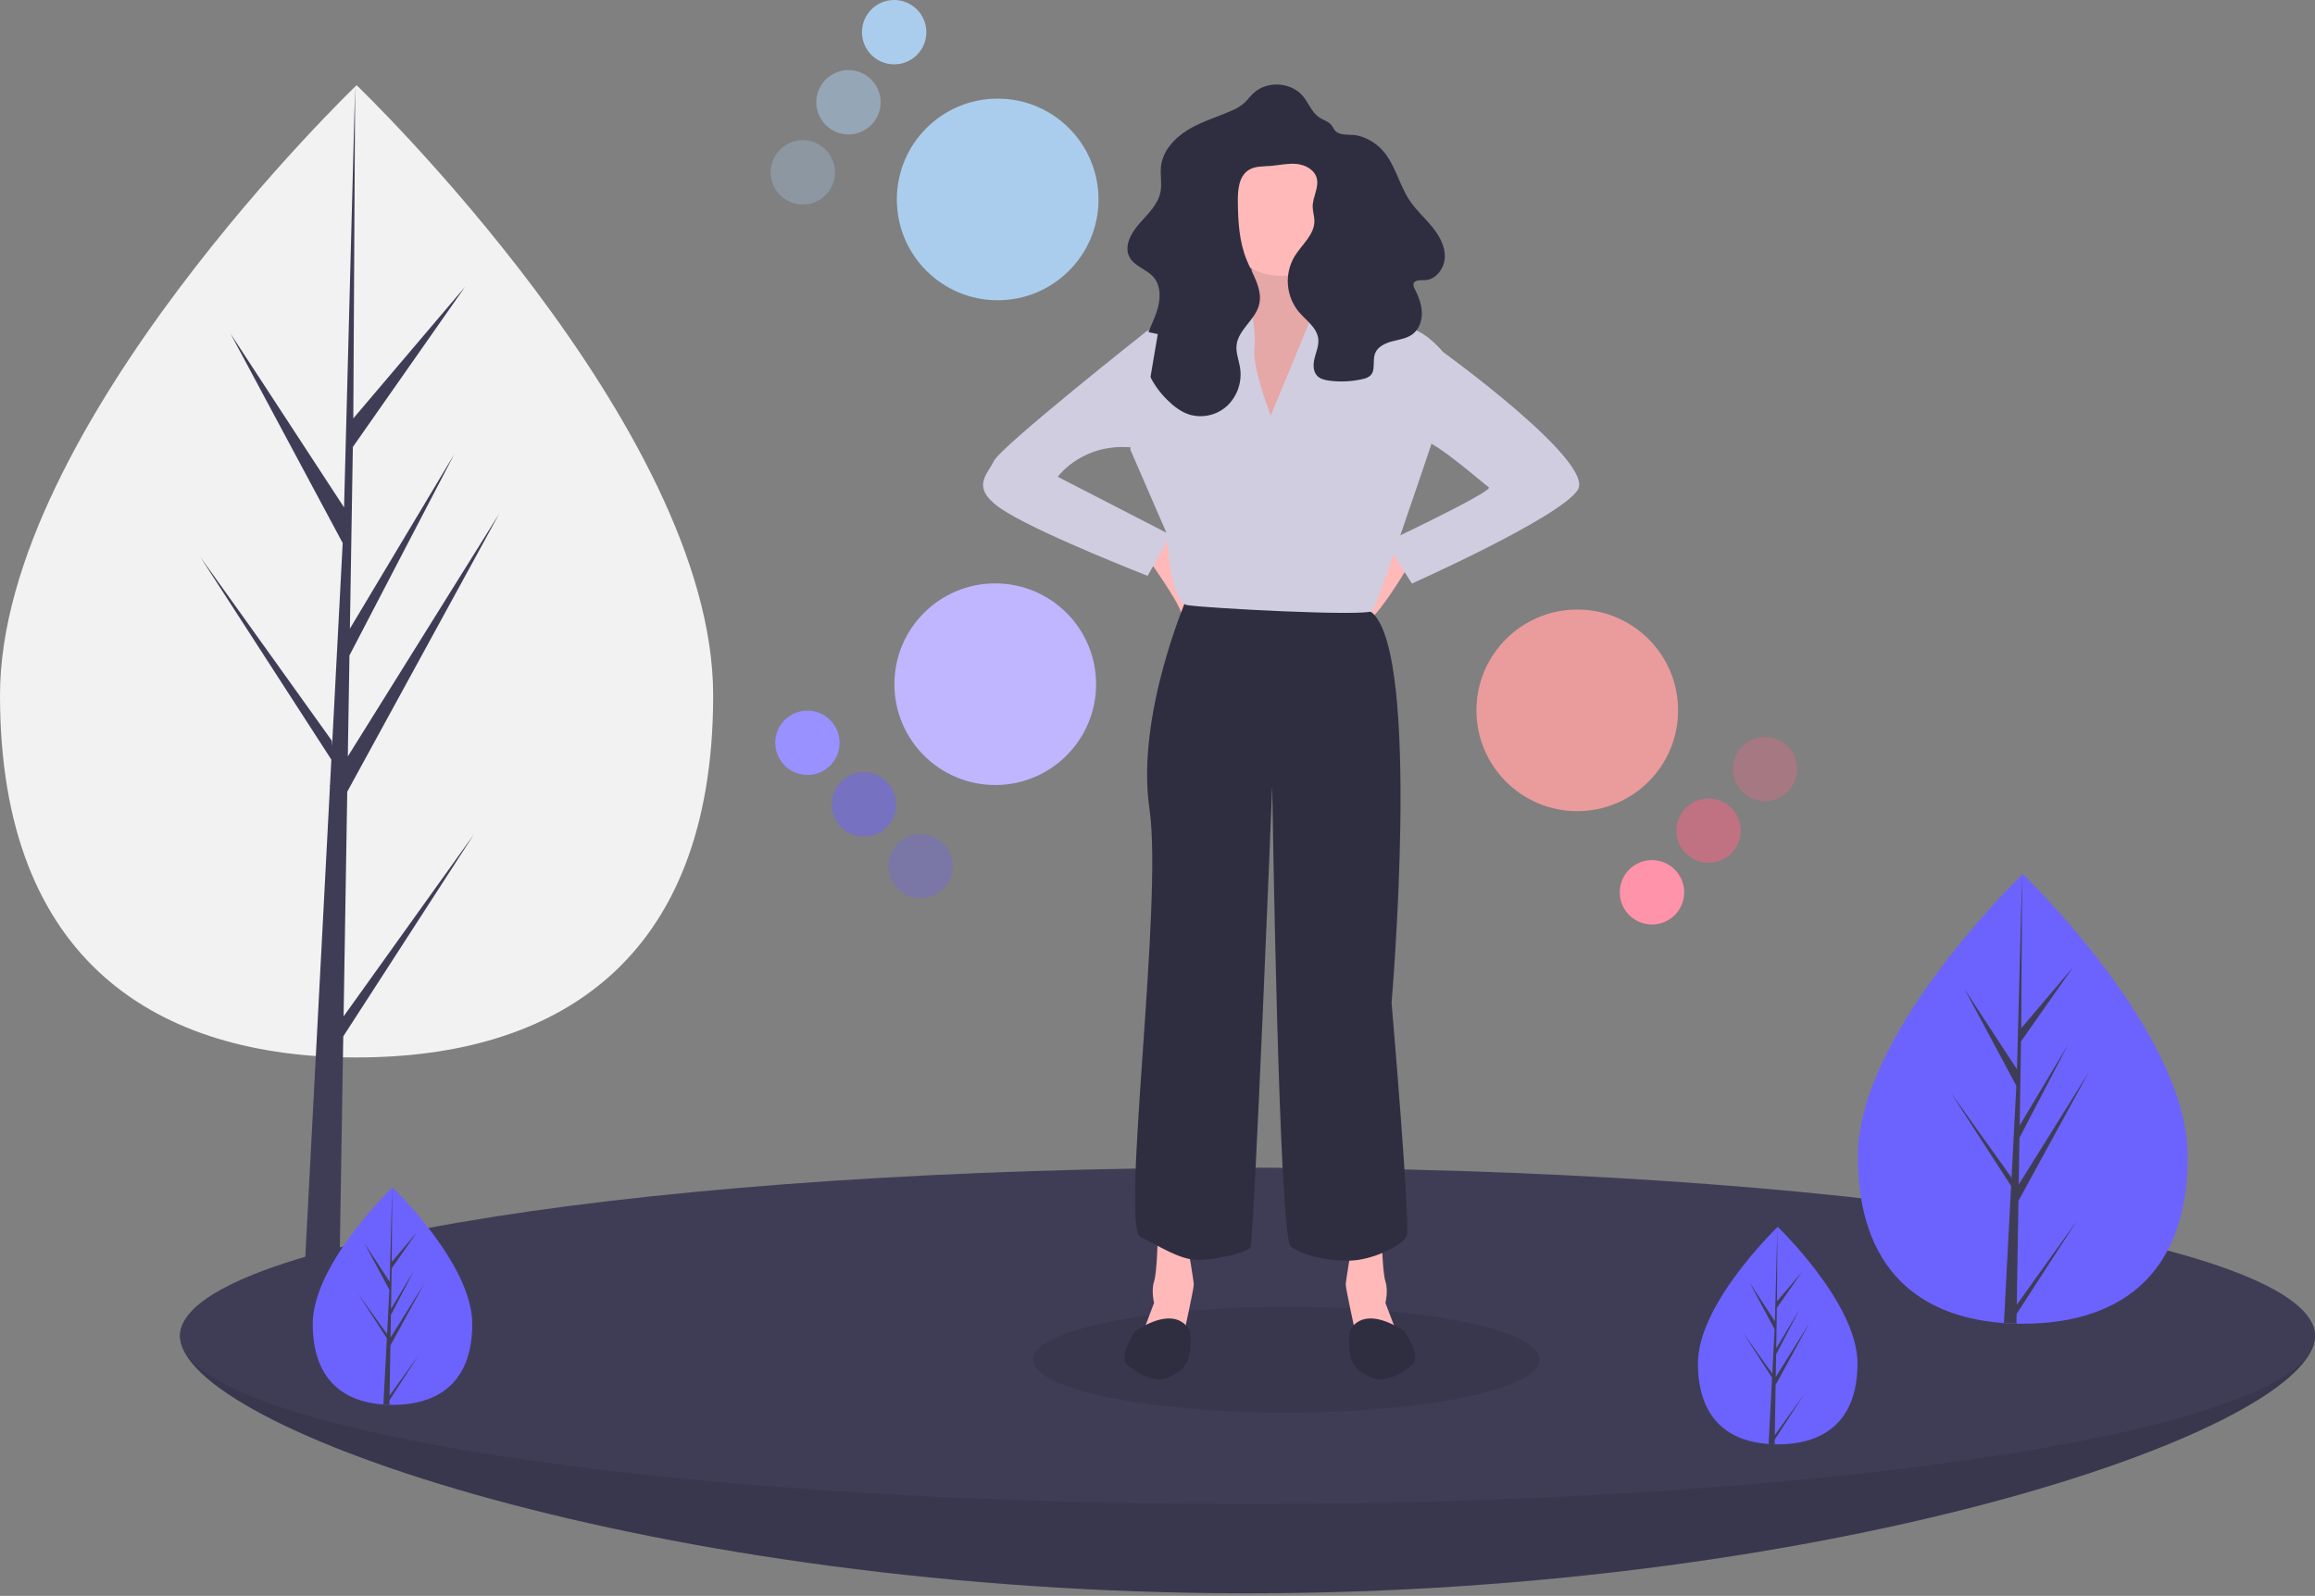 <svg width="583" height="402" viewBox="0 0 583 402" fill="none" xmlns="http://www.w3.org/2000/svg">
<rect x="0" y="0" width="583" height="402" fill="#808080" stroke="none"/>
<g clip-path="url(#clip0_667:9470)">
<path d="M179.602 175.129C179.602 242.759 139.397 266.373 89.801 266.373C40.205 266.373 0 242.759 0 175.129C0 107.498 89.801 21.462 89.801 21.462C89.801 21.462 179.602 107.498 179.602 175.129Z" fill="#F2F2F2"/>
<path d="M86.53 256.028L87.449 199.427L125.724 129.404L87.593 190.549L88.007 165.098L114.386 114.437L88.116 158.364L88.86 112.591L117.107 72.258L88.977 105.393L89.441 21.462L86.522 132.572L86.761 127.988L58.042 84.028L86.301 136.787L83.625 187.907L83.545 186.55L50.437 140.289L83.445 191.344L83.11 197.737L83.051 197.833L83.078 198.358L76.289 328.055H85.36L86.448 261.064L119.375 210.134L86.53 256.028Z" fill="#3F3D56"/>
<path d="M583 336.499C583 359.896 462.642 401.352 314.174 401.352C165.705 401.352 45.348 359.896 45.348 336.499C45.348 313.102 165.705 316.625 314.174 316.625C462.642 316.625 583 313.102 583 336.499Z" fill="#3F3D56"/>
<path opacity="0.1" d="M583 336.499C583 359.896 462.642 401.352 314.174 401.352C165.705 401.352 45.348 359.896 45.348 336.499C45.348 313.102 165.705 316.625 314.174 316.625C462.642 316.625 583 313.102 583 336.499Z" fill="black"/>
<path d="M314.174 378.862C462.642 378.862 583 359.896 583 336.499C583 313.102 462.642 294.135 314.174 294.135C165.705 294.135 45.348 313.102 45.348 336.499C45.348 359.896 165.705 378.862 314.174 378.862Z" fill="#3F3D56"/>
<path opacity="0.1" d="M323.952 355.85C359.192 355.85 387.759 349.879 387.759 342.513C387.759 335.147 359.192 329.176 323.952 329.176C288.712 329.176 260.145 335.147 260.145 342.513C260.145 349.879 288.712 355.85 323.952 355.85Z" fill="black"/>
<path d="M251.252 75.636C265.277 75.636 276.646 64.267 276.646 50.242C276.646 36.217 265.277 24.847 251.252 24.847C237.227 24.847 225.857 36.217 225.857 50.242C225.857 64.267 237.227 75.636 251.252 75.636Z" fill="#ABCDED"/>
<path opacity="0.3" d="M202.174 51.521C206.651 51.521 210.279 47.892 210.279 43.416C210.279 38.94 206.651 35.312 202.174 35.312C197.698 35.312 194.07 38.94 194.07 43.416C194.07 47.892 197.698 51.521 202.174 51.521Z" fill="#ABCDED"/>
<path opacity="0.5" d="M213.677 33.865C218.154 33.865 221.782 30.237 221.782 25.761C221.782 21.285 218.154 17.656 213.677 17.656C209.201 17.656 205.573 21.285 205.573 25.761C205.573 30.237 209.201 33.865 213.677 33.865Z" fill="#ABCDED"/>
<path d="M225.181 16.21C229.657 16.21 233.285 12.582 233.285 8.106C233.285 3.629 229.657 0.001 225.181 0.001C220.704 0.001 217.076 3.629 217.076 8.106C217.076 12.582 220.704 16.21 225.181 16.21Z" fill="#ABCDED"/>
<path d="M250.639 197.747C264.664 197.747 276.034 186.377 276.034 172.352C276.034 158.327 264.664 146.958 250.639 146.958C236.614 146.958 225.245 158.327 225.245 172.352C225.245 186.377 236.614 197.747 250.639 197.747Z" fill="#C0B6FF"/>
<path opacity="0.3" d="M231.807 226.288C236.283 226.288 239.911 222.659 239.911 218.183C239.911 213.707 236.283 210.079 231.807 210.079C227.331 210.079 223.702 213.707 223.702 218.183C223.702 222.659 227.331 226.288 231.807 226.288Z" fill="#6C63FF"/>
<path opacity="0.5" d="M217.572 210.75C222.048 210.75 225.677 207.122 225.677 202.646C225.677 198.17 222.048 194.541 217.572 194.541C213.096 194.541 209.468 198.17 209.468 202.646C209.468 207.122 213.096 210.75 217.572 210.75Z" fill="#6C63FF"/>
<path d="M203.338 195.213C207.814 195.213 211.443 191.584 211.443 187.108C211.443 182.632 207.814 179.004 203.338 179.004C198.862 179.004 195.233 182.632 195.233 187.108C195.233 191.584 198.862 195.213 203.338 195.213Z" fill="#6C63FF"/>
<path opacity="0.3" d="M203.338 195.213C207.814 195.213 211.443 191.584 211.443 187.108C211.443 182.632 207.814 179.004 203.338 179.004C198.862 179.004 195.233 182.632 195.233 187.108C195.233 191.584 198.862 195.213 203.338 195.213Z" fill="white"/>
<path d="M291.57 311.31C291.57 311.31 291.415 320.374 290.641 322.776C289.866 325.177 290.641 328.199 290.641 328.199L287.697 335.946H298.155C298.155 335.946 300.635 324.635 300.635 323.628C300.635 322.621 299.163 314.099 299.163 314.099L291.57 311.31Z" fill="#FFB9B9"/>
<path d="M299.627 335.326C299.627 335.326 296.993 328.121 285.837 335.326C285.837 335.326 281.422 341.834 283.901 343.848C286.38 345.862 290.641 348.574 294.204 347.024C297.768 345.475 299.163 343.77 299.627 340.594C299.919 338.85 299.919 337.07 299.627 335.326Z" fill="#2F2E41"/>
<path d="M347.97 311.31C347.97 311.31 348.125 320.374 348.899 322.776C349.674 325.177 348.899 328.199 348.899 328.199L351.843 335.946H341.385C341.385 335.946 338.906 324.635 338.906 323.628C338.906 322.621 340.377 314.099 340.377 314.099L347.97 311.31Z" fill="#FFB9B9"/>
<path d="M339.913 335.326C339.913 335.326 342.547 328.121 353.703 335.326C353.703 335.326 358.119 341.834 355.639 343.848C353.16 345.862 348.899 348.574 345.336 347.024C341.772 345.475 340.377 343.77 339.913 340.594C339.621 338.85 339.621 337.07 339.913 335.326Z" fill="#2F2E41"/>
<path d="M288.936 140.562C288.936 140.562 296.528 151.021 297.458 154.352C298.388 157.683 304.198 157.374 303.811 154.352C303.423 151.331 293.275 135.139 293.275 135.139L288.936 140.562Z" fill="#FFB9B9"/>
<path d="M350.294 137.153C350.294 137.153 339.603 155.282 342.314 157.296C345.026 159.31 355.329 141.492 355.329 141.492L350.294 137.153Z" fill="#FFB9B9"/>
<path d="M340.3 151.331H322.636C319.383 151.331 308.692 152.183 306.987 151.331C305.283 150.479 298.93 150.556 298.93 150.556C298.93 150.556 285.992 180.15 289.479 203.779C292.965 227.408 282.119 309.141 287.232 311.62C292.345 314.099 296.916 317.198 301.332 317.353C305.748 317.507 313.96 315.571 314.889 314.254C315.819 312.937 320.39 198.124 320.39 198.124C320.39 198.124 322.017 311.387 325.038 313.944C328.059 316.5 336.736 318.205 342.159 317.353C347.582 316.5 353.16 313.479 354.245 311.465C355.33 309.45 350.449 252.586 350.449 252.586C350.449 252.586 357.964 165.276 345.568 154.352L340.3 151.331Z" fill="#2F2E41"/>
<path d="M314.347 61.386C314.347 61.386 318.221 74.091 310.551 77.733C302.881 81.374 317.136 111.046 317.136 111.046C317.136 111.046 337.046 85.557 337.046 79.979L333.715 76.648C333.715 76.648 327.207 65.725 329.222 62.316C331.236 58.907 314.347 61.386 314.347 61.386Z" fill="#FFB9B9"/>
<path opacity="0.1" d="M314.347 61.386C314.347 61.386 318.221 74.091 310.551 77.733C302.881 81.374 317.136 111.046 317.136 111.046C317.136 111.046 337.046 85.557 337.046 79.979L333.715 76.648C333.715 76.648 327.207 65.725 329.222 62.316C331.236 58.907 314.347 61.386 314.347 61.386Z" fill="black"/>
<path d="M320.002 104.693C320.002 104.693 315.354 92.53 315.896 87.959C316.439 83.388 315.15 75.915 313.16 75.7C311.171 75.486 290.718 82.149 288.626 83.543C286.535 84.938 284.675 113.292 284.675 113.292L293.817 134.365C293.817 134.365 294.592 151.641 298.93 152.415C303.268 153.19 344.251 155.359 345.568 153.887C346.885 152.415 360.365 112.208 360.365 112.208L363.387 88.656C363.387 88.656 359.59 83.93 355.562 82.846C351.533 81.761 338.518 77.113 337.046 76.958C335.574 76.803 330.926 77.655 330.538 79.05C330.151 80.444 320.002 104.693 320.002 104.693Z" fill="#D0CDE1"/>
<path d="M322.675 69.482C331.446 69.482 338.557 62.371 338.557 53.6C338.557 44.829 331.446 37.719 322.675 37.719C313.904 37.719 306.793 44.829 306.793 53.6C306.793 62.371 313.904 69.482 322.675 69.482Z" fill="#FFB9B9"/>
<path d="M328.145 24.241C325.172 20.654 319.095 20.266 315.69 23.446C314.772 24.303 314.048 25.357 313.09 26.169C312.158 26.904 311.125 27.499 310.022 27.936C306.391 29.525 302.535 30.655 299.148 32.714C295.76 34.774 292.792 38.033 292.373 41.975C292.151 44.06 292.653 46.19 292.272 48.252C291.674 51.483 289.078 53.894 286.904 56.36C284.84 58.701 282.982 62.039 284.459 64.789C285.715 67.129 288.794 67.823 290.524 69.837C292.521 72.163 292.266 75.684 291.277 78.586C290.288 81.487 288.679 84.214 288.273 87.252C287.603 92.254 290.351 97.156 293.93 100.713C295.568 102.341 297.452 103.809 299.662 104.476C301.33 104.941 303.09 104.962 304.769 104.538C306.447 104.113 307.986 103.257 309.232 102.054C310.452 100.826 311.364 99.327 311.895 97.68C312.425 96.032 312.559 94.282 312.285 92.573C311.983 90.695 311.211 88.852 311.411 86.96C311.823 83.074 316.062 80.623 317.066 76.846C318.094 72.982 315.5 69.219 313.974 65.523C312.048 60.863 311.777 55.702 311.732 50.659C311.706 47.774 312.003 44.396 314.434 42.843C316.023 41.828 318.044 41.939 319.925 41.8C322.117 41.638 324.299 41.089 326.488 41.292C328.677 41.494 330.989 42.705 331.583 44.822C332.249 47.191 330.566 49.597 330.582 52.059C330.59 53.266 331.009 54.441 331.017 55.648C331.039 59.153 327.791 61.658 325.97 64.653C324.724 66.792 324.157 69.258 324.344 71.727C324.53 74.195 325.462 76.548 327.015 78.475C328.871 80.689 331.668 82.5 331.989 85.371C332.169 86.981 331.492 88.545 331.084 90.113C330.676 91.681 330.61 93.554 331.75 94.706C332.523 95.487 333.671 95.745 334.76 95.889C337.566 96.261 340.416 96.123 343.173 95.481C343.884 95.369 344.552 95.068 345.106 94.609C346.475 93.282 345.618 90.931 346.25 89.132C346.868 87.375 348.79 86.458 350.593 85.988C352.395 85.518 354.343 85.27 355.813 84.126C357.447 82.855 358.163 80.66 358.071 78.592C357.979 76.524 357.181 74.553 356.251 72.703C356.033 72.365 355.928 71.967 355.949 71.566C356.13 70.5 357.651 70.592 358.732 70.579C361.586 70.544 363.775 67.621 363.854 64.769C363.933 61.916 362.414 59.255 360.6 57.053C358.785 54.85 356.628 52.924 355.037 50.556C352.316 46.505 351.371 41.338 348.067 37.749C346.458 36.032 344.399 34.8 342.124 34.196C340.372 33.719 337.742 34.316 336.376 33.068C335.843 32.581 335.615 31.794 335.093 31.276C334.244 30.434 333.085 30.186 332.132 29.505C330.302 28.197 329.542 25.927 328.145 24.241Z" fill="#2F2E41"/>
<path d="M291.57 84.163L288.626 83.543C288.626 83.543 252.06 112.44 250.278 116.159C248.496 119.877 243.693 123.209 253.842 129.251C263.99 135.294 289.014 145.056 289.014 145.056L294.824 134.752L266.392 120.11C266.392 120.11 272.977 110.813 286.69 112.905L291.57 84.163Z" fill="#D0CDE1"/>
<path d="M360.83 87.494L363.387 88.656C363.387 88.656 401.89 116.469 397.319 123.441C392.748 130.413 355.562 146.992 355.562 146.992L348.977 136.611C348.977 136.611 349.487 136.37 350.365 135.95C355.913 133.3 376.134 123.546 374.93 122.744C373.535 121.814 361.837 111.433 358.583 111.046C355.329 110.658 360.83 87.494 360.83 87.494Z" fill="#D0CDE1"/>
<path d="M397.212 204.335C411.237 204.335 422.606 192.965 422.606 178.94C422.606 164.915 411.237 153.546 397.212 153.546C383.187 153.546 371.818 164.915 371.818 178.94C371.818 192.965 383.187 204.335 397.212 204.335Z" fill="#EA9B9B"/>
<path d="M416.026 232.883C420.502 232.883 424.131 229.255 424.131 224.779C424.131 220.303 420.502 216.674 416.026 216.674C411.55 216.674 407.921 220.303 407.921 224.779C407.921 229.255 411.55 232.883 416.026 232.883Z" fill="#FF6584"/>
<path opacity="0.3" d="M416.026 232.883C420.502 232.883 424.131 229.255 424.131 224.779C424.131 220.303 420.502 216.674 416.026 216.674C411.55 216.674 407.921 220.303 407.921 224.779C407.921 229.255 411.55 232.883 416.026 232.883Z" fill="white"/>
<path opacity="0.5" d="M430.267 217.352C434.743 217.352 438.371 213.723 438.371 209.247C438.371 204.771 434.743 201.142 430.267 201.142C425.791 201.142 422.162 204.771 422.162 209.247C422.162 213.723 425.791 217.352 430.267 217.352Z" fill="#FF6584"/>
<path opacity="0.3" d="M444.507 201.82C448.983 201.82 452.612 198.191 452.612 193.715C452.612 189.239 448.983 185.611 444.507 185.611C440.031 185.611 436.403 189.239 436.403 193.715C436.403 198.191 440.031 201.82 444.507 201.82Z" fill="#FF6584"/>
<path d="M550.937 291.252C550.937 322.531 532.345 333.448 509.405 333.448C508.875 333.448 508.345 333.443 507.82 333.432C506.754 333.409 505.705 333.359 504.661 333.281C483.959 331.824 467.879 320.343 467.879 291.252C467.879 261.139 506.38 223.129 509.238 220.35L509.243 220.344C509.349 220.238 509.405 220.188 509.405 220.188C509.405 220.188 550.937 259.979 550.937 291.252Z" fill="#6C63FF"/>
<path d="M507.893 328.665L523.086 307.444L507.859 330.992L507.82 333.432C506.754 333.409 505.705 333.359 504.661 333.281L506.296 301.996L506.285 301.751L506.313 301.706L506.469 298.753L491.204 275.144L506.514 296.538L506.553 297.163L507.787 273.519L494.72 249.122L507.948 269.367L509.238 220.35L509.243 220.188V220.344L509.026 259.002L522.036 243.68L508.97 262.334L508.629 283.499L520.775 263.188L508.579 286.614L508.389 298.385L526.022 270.109L508.322 302.488L507.893 328.665Z" fill="#3F3D56"/>
<path d="M118.933 333.485C118.933 348.613 109.94 353.894 98.845 353.894C98.589 353.894 98.332 353.891 98.079 353.886C97.563 353.875 97.055 353.85 96.551 353.813C86.538 353.108 78.76 347.555 78.76 333.485C78.76 318.921 97.382 300.537 98.764 299.192L98.767 299.19C98.818 299.138 98.845 299.114 98.845 299.114C98.845 299.114 118.933 318.359 118.933 333.485Z" fill="#6C63FF"/>
<path d="M98.114 351.58L105.462 341.316L98.097 352.706L98.079 353.886C97.563 353.875 97.055 353.85 96.551 353.813L97.342 338.682L97.336 338.563L97.35 338.541L97.425 337.113L90.042 325.694L97.447 336.041L97.466 336.344L98.062 324.908L91.743 313.109L98.141 322.9L98.764 299.192L98.767 299.114V299.19L98.662 317.887L104.954 310.477L98.635 319.498L98.47 329.735L104.344 319.912L98.446 331.242L98.354 336.935L106.882 323.259L98.322 338.919L98.114 351.58Z" fill="#3F3D56"/>
<path d="M467.779 343.422C467.779 358.55 458.787 363.831 447.692 363.831C447.435 363.831 447.179 363.828 446.925 363.823C446.409 363.812 445.902 363.788 445.397 363.75C435.384 363.045 427.607 357.492 427.607 343.422C427.607 328.858 446.229 310.474 447.611 309.129L447.613 309.127C447.665 309.075 447.692 309.051 447.692 309.051C447.692 309.051 467.779 328.296 467.779 343.422Z" fill="#6C63FF"/>
<path d="M446.96 361.517L454.308 351.254L446.944 362.643L446.925 363.823C446.409 363.812 445.902 363.788 445.397 363.75L446.188 348.619L446.183 348.5L446.196 348.478L446.272 347.05L438.888 335.631L446.293 345.979L446.312 346.281L446.909 334.846L440.589 323.046L446.987 332.837L447.611 309.129L447.613 309.051V309.127L447.508 327.824L453.801 320.414L447.481 329.436L447.316 339.672L453.191 329.849L447.292 341.179L447.2 346.872L455.728 333.196L447.168 348.856L446.96 361.517Z" fill="#3F3D56"/>
</g>
<defs>
<clipPath id="clip0_667:9470">
<rect width="583" height="401.352" fill="white"/>
</clipPath>
</defs>
</svg>
